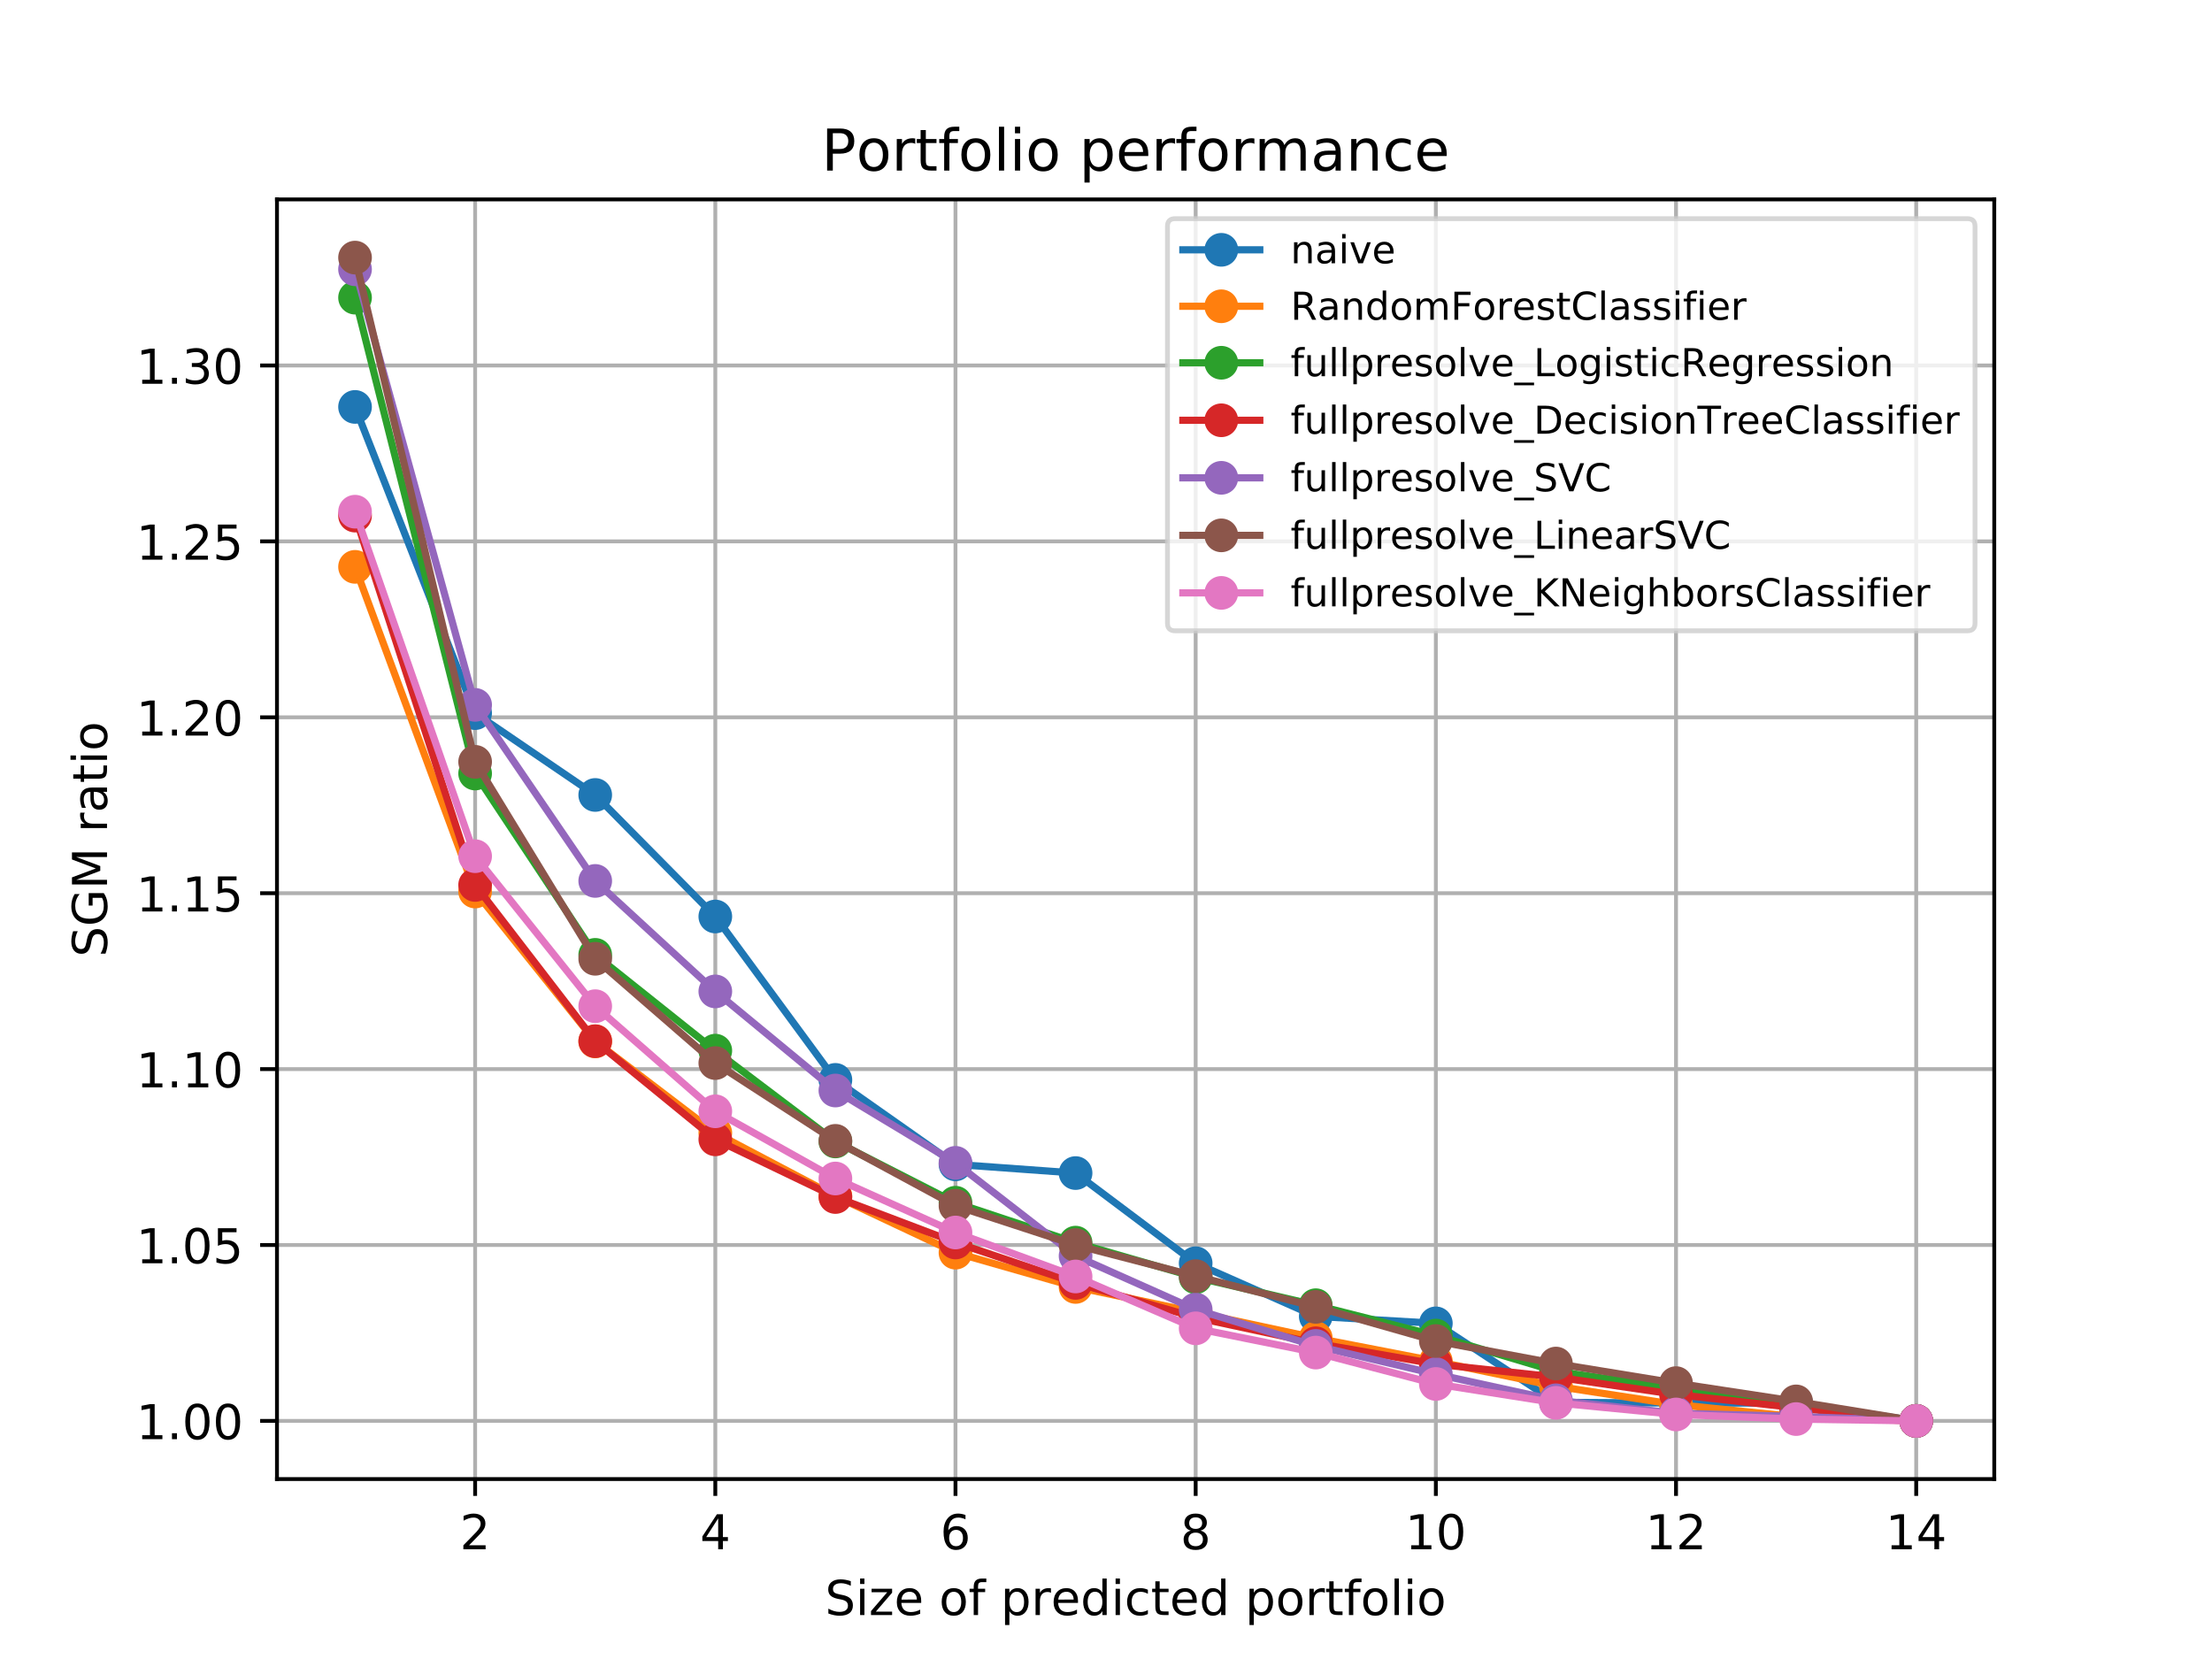 <?xml version="1.0" encoding="utf-8" standalone="no"?>
<!DOCTYPE svg PUBLIC "-//W3C//DTD SVG 1.1//EN"
  "http://www.w3.org/Graphics/SVG/1.1/DTD/svg11.dtd">
<!-- Created with matplotlib (http://matplotlib.org/) -->
<svg height="345pt" version="1.1" viewBox="0 0 460 345" width="460pt" xmlns="http://www.w3.org/2000/svg" xmlns:xlink="http://www.w3.org/1999/xlink">
 <defs>
  <style type="text/css">
*{stroke-linecap:butt;stroke-linejoin:round;}
  </style>
 </defs>
 <g id="figure_1">
  <g id="patch_1">
   <path d="M 0 345.6 
L 460.8 345.6 
L 460.8 0 
L 0 0 
z
" style="fill:#ffffff;"/>
  </g>
  <g id="axes_1">
   <g id="patch_2">
    <path d="M 57.6 307.584 
L 414.72 307.584 
L 414.72 41.472 
L 57.6 41.472 
z
" style="fill:#ffffff;"/>
   </g>
   <g id="matplotlib.axis_1">
    <g id="xtick_1">
     <g id="line2d_1">
      <path clip-path="url(#pd1b70c421c)" d="M 98.806 307.584 
L 98.806 41.472 
" style="fill:none;stroke:#b0b0b0;stroke-linecap:square;stroke-width:0.8;"/>
     </g>
     <g id="line2d_2">
      <defs>
       <path d="M 0 0 
L 0 3.5 
" id="m4e69c7fa11" style="stroke:#000000;stroke-width:0.8;"/>
      </defs>
      <g>
       <use style="stroke:#000000;stroke-width:0.8;" x="98.806" xlink:href="#m4e69c7fa11" y="307.584"/>
      </g>
     </g>
     <g id="text_1">
      <!-- 2 -->
      <defs>
       <path d="M 19.188 8.297 
L 53.609 8.297 
L 53.609 0 
L 7.328 0 
L 7.328 8.297 
Q 12.938 14.109 22.625 23.891 
Q 32.328 33.688 34.812 36.531 
Q 39.547 41.844 41.422 45.531 
Q 43.312 49.219 43.312 52.781 
Q 43.312 58.594 39.234 62.25 
Q 35.156 65.922 28.609 65.922 
Q 23.969 65.922 18.812 64.312 
Q 13.672 62.703 7.812 59.422 
L 7.812 69.391 
Q 13.766 71.781 18.938 73 
Q 24.125 74.219 28.422 74.219 
Q 39.75 74.219 46.484 68.547 
Q 53.219 62.891 53.219 53.422 
Q 53.219 48.922 51.531 44.891 
Q 49.859 40.875 45.406 35.406 
Q 44.188 33.984 37.641 27.219 
Q 31.109 20.453 19.188 8.297 
z
" id="DejaVuSans-32"/>
      </defs>
      <g transform="translate(95.625 322.182)scale(0.1 -0.1)">
       <use xlink:href="#DejaVuSans-32"/>
      </g>
     </g>
    </g>
    <g id="xtick_2">
     <g id="line2d_3">
      <path clip-path="url(#pd1b70c421c)" d="M 148.753 307.584 
L 148.753 41.472 
" style="fill:none;stroke:#b0b0b0;stroke-linecap:square;stroke-width:0.8;"/>
     </g>
     <g id="line2d_4">
      <g>
       <use style="stroke:#000000;stroke-width:0.8;" x="148.753" xlink:href="#m4e69c7fa11" y="307.584"/>
      </g>
     </g>
     <g id="text_2">
      <!-- 4 -->
      <defs>
       <path d="M 37.797 64.312 
L 12.891 25.391 
L 37.797 25.391 
z
M 35.203 72.906 
L 47.609 72.906 
L 47.609 25.391 
L 58.016 25.391 
L 58.016 17.188 
L 47.609 17.188 
L 47.609 0 
L 37.797 0 
L 37.797 17.188 
L 4.891 17.188 
L 4.891 26.703 
z
" id="DejaVuSans-34"/>
      </defs>
      <g transform="translate(145.572 322.182)scale(0.1 -0.1)">
       <use xlink:href="#DejaVuSans-34"/>
      </g>
     </g>
    </g>
    <g id="xtick_3">
     <g id="line2d_5">
      <path clip-path="url(#pd1b70c421c)" d="M 198.7 307.584 
L 198.7 41.472 
" style="fill:none;stroke:#b0b0b0;stroke-linecap:square;stroke-width:0.8;"/>
     </g>
     <g id="line2d_6">
      <g>
       <use style="stroke:#000000;stroke-width:0.8;" x="198.7" xlink:href="#m4e69c7fa11" y="307.584"/>
      </g>
     </g>
     <g id="text_3">
      <!-- 6 -->
      <defs>
       <path d="M 33.016 40.375 
Q 26.375 40.375 22.484 35.828 
Q 18.609 31.297 18.609 23.391 
Q 18.609 15.531 22.484 10.953 
Q 26.375 6.391 33.016 6.391 
Q 39.656 6.391 43.531 10.953 
Q 47.406 15.531 47.406 23.391 
Q 47.406 31.297 43.531 35.828 
Q 39.656 40.375 33.016 40.375 
z
M 52.594 71.297 
L 52.594 62.312 
Q 48.875 64.062 45.094 64.984 
Q 41.312 65.922 37.594 65.922 
Q 27.828 65.922 22.672 59.328 
Q 17.531 52.734 16.797 39.406 
Q 19.672 43.656 24.016 45.922 
Q 28.375 48.188 33.594 48.188 
Q 44.578 48.188 50.953 41.516 
Q 57.328 34.859 57.328 23.391 
Q 57.328 12.156 50.688 5.359 
Q 44.047 -1.422 33.016 -1.422 
Q 20.359 -1.422 13.672 8.266 
Q 6.984 17.969 6.984 36.375 
Q 6.984 53.656 15.188 63.938 
Q 23.391 74.219 37.203 74.219 
Q 40.922 74.219 44.703 73.484 
Q 48.484 72.75 52.594 71.297 
z
" id="DejaVuSans-36"/>
      </defs>
      <g transform="translate(195.519 322.182)scale(0.1 -0.1)">
       <use xlink:href="#DejaVuSans-36"/>
      </g>
     </g>
    </g>
    <g id="xtick_4">
     <g id="line2d_7">
      <path clip-path="url(#pd1b70c421c)" d="M 248.647 307.584 
L 248.647 41.472 
" style="fill:none;stroke:#b0b0b0;stroke-linecap:square;stroke-width:0.8;"/>
     </g>
     <g id="line2d_8">
      <g>
       <use style="stroke:#000000;stroke-width:0.8;" x="248.647" xlink:href="#m4e69c7fa11" y="307.584"/>
      </g>
     </g>
     <g id="text_4">
      <!-- 8 -->
      <defs>
       <path d="M 31.781 34.625 
Q 24.75 34.625 20.719 30.859 
Q 16.703 27.094 16.703 20.516 
Q 16.703 13.922 20.719 10.156 
Q 24.75 6.391 31.781 6.391 
Q 38.812 6.391 42.859 10.172 
Q 46.922 13.969 46.922 20.516 
Q 46.922 27.094 42.891 30.859 
Q 38.875 34.625 31.781 34.625 
z
M 21.922 38.812 
Q 15.578 40.375 12.031 44.719 
Q 8.5 49.078 8.5 55.328 
Q 8.5 64.062 14.719 69.141 
Q 20.953 74.219 31.781 74.219 
Q 42.672 74.219 48.875 69.141 
Q 55.078 64.062 55.078 55.328 
Q 55.078 49.078 51.531 44.719 
Q 48 40.375 41.703 38.812 
Q 48.828 37.156 52.797 32.312 
Q 56.781 27.484 56.781 20.516 
Q 56.781 9.906 50.312 4.234 
Q 43.844 -1.422 31.781 -1.422 
Q 19.734 -1.422 13.25 4.234 
Q 6.781 9.906 6.781 20.516 
Q 6.781 27.484 10.781 32.312 
Q 14.797 37.156 21.922 38.812 
z
M 18.312 54.391 
Q 18.312 48.734 21.844 45.562 
Q 25.391 42.391 31.781 42.391 
Q 38.141 42.391 41.719 45.562 
Q 45.312 48.734 45.312 54.391 
Q 45.312 60.062 41.719 63.234 
Q 38.141 66.406 31.781 66.406 
Q 25.391 66.406 21.844 63.234 
Q 18.312 60.062 18.312 54.391 
z
" id="DejaVuSans-38"/>
      </defs>
      <g transform="translate(245.465 322.182)scale(0.1 -0.1)">
       <use xlink:href="#DejaVuSans-38"/>
      </g>
     </g>
    </g>
    <g id="xtick_5">
     <g id="line2d_9">
      <path clip-path="url(#pd1b70c421c)" d="M 298.594 307.584 
L 298.594 41.472 
" style="fill:none;stroke:#b0b0b0;stroke-linecap:square;stroke-width:0.8;"/>
     </g>
     <g id="line2d_10">
      <g>
       <use style="stroke:#000000;stroke-width:0.8;" x="298.594" xlink:href="#m4e69c7fa11" y="307.584"/>
      </g>
     </g>
     <g id="text_5">
      <!-- 10 -->
      <defs>
       <path d="M 12.406 8.297 
L 28.516 8.297 
L 28.516 63.922 
L 10.984 60.406 
L 10.984 69.391 
L 28.422 72.906 
L 38.281 72.906 
L 38.281 8.297 
L 54.391 8.297 
L 54.391 0 
L 12.406 0 
z
" id="DejaVuSans-31"/>
       <path d="M 31.781 66.406 
Q 24.172 66.406 20.328 58.906 
Q 16.5 51.422 16.5 36.375 
Q 16.5 21.391 20.328 13.891 
Q 24.172 6.391 31.781 6.391 
Q 39.453 6.391 43.281 13.891 
Q 47.125 21.391 47.125 36.375 
Q 47.125 51.422 43.281 58.906 
Q 39.453 66.406 31.781 66.406 
z
M 31.781 74.219 
Q 44.047 74.219 50.516 64.516 
Q 56.984 54.828 56.984 36.375 
Q 56.984 17.969 50.516 8.266 
Q 44.047 -1.422 31.781 -1.422 
Q 19.531 -1.422 13.062 8.266 
Q 6.594 17.969 6.594 36.375 
Q 6.594 54.828 13.062 64.516 
Q 19.531 74.219 31.781 74.219 
z
" id="DejaVuSans-30"/>
      </defs>
      <g transform="translate(292.231 322.182)scale(0.1 -0.1)">
       <use xlink:href="#DejaVuSans-31"/>
       <use x="63.623" xlink:href="#DejaVuSans-30"/>
      </g>
     </g>
    </g>
    <g id="xtick_6">
     <g id="line2d_11">
      <path clip-path="url(#pd1b70c421c)" d="M 348.54 307.584 
L 348.54 41.472 
" style="fill:none;stroke:#b0b0b0;stroke-linecap:square;stroke-width:0.8;"/>
     </g>
     <g id="line2d_12">
      <g>
       <use style="stroke:#000000;stroke-width:0.8;" x="348.54" xlink:href="#m4e69c7fa11" y="307.584"/>
      </g>
     </g>
     <g id="text_6">
      <!-- 12 -->
      <g transform="translate(342.178 322.182)scale(0.1 -0.1)">
       <use xlink:href="#DejaVuSans-31"/>
       <use x="63.623" xlink:href="#DejaVuSans-32"/>
      </g>
     </g>
    </g>
    <g id="xtick_7">
     <g id="line2d_13">
      <path clip-path="url(#pd1b70c421c)" d="M 398.487 307.584 
L 398.487 41.472 
" style="fill:none;stroke:#b0b0b0;stroke-linecap:square;stroke-width:0.8;"/>
     </g>
     <g id="line2d_14">
      <g>
       <use style="stroke:#000000;stroke-width:0.8;" x="398.487" xlink:href="#m4e69c7fa11" y="307.584"/>
      </g>
     </g>
     <g id="text_7">
      <!-- 14 -->
      <g transform="translate(392.125 322.182)scale(0.1 -0.1)">
       <use xlink:href="#DejaVuSans-31"/>
       <use x="63.623" xlink:href="#DejaVuSans-34"/>
      </g>
     </g>
    </g>
    <g id="text_8">
     <!-- Size of predicted portfolio -->
     <defs>
      <path d="M 53.516 70.516 
L 53.516 60.891 
Q 47.906 63.578 42.922 64.891 
Q 37.938 66.219 33.297 66.219 
Q 25.25 66.219 20.875 63.094 
Q 16.5 59.969 16.5 54.203 
Q 16.5 49.359 19.406 46.891 
Q 22.312 44.438 30.422 42.922 
L 36.375 41.703 
Q 47.406 39.594 52.656 34.297 
Q 57.906 29 57.906 20.125 
Q 57.906 9.516 50.797 4.047 
Q 43.703 -1.422 29.984 -1.422 
Q 24.812 -1.422 18.969 -0.25 
Q 13.141 0.922 6.891 3.219 
L 6.891 13.375 
Q 12.891 10.016 18.656 8.297 
Q 24.422 6.594 29.984 6.594 
Q 38.422 6.594 43.016 9.906 
Q 47.609 13.234 47.609 19.391 
Q 47.609 24.75 44.312 27.781 
Q 41.016 30.812 33.5 32.328 
L 27.484 33.5 
Q 16.453 35.688 11.516 40.375 
Q 6.594 45.062 6.594 53.422 
Q 6.594 63.094 13.406 68.656 
Q 20.219 74.219 32.172 74.219 
Q 37.312 74.219 42.625 73.281 
Q 47.953 72.359 53.516 70.516 
z
" id="DejaVuSans-53"/>
      <path d="M 9.422 54.688 
L 18.406 54.688 
L 18.406 0 
L 9.422 0 
z
M 9.422 75.984 
L 18.406 75.984 
L 18.406 64.594 
L 9.422 64.594 
z
" id="DejaVuSans-69"/>
      <path d="M 5.516 54.688 
L 48.188 54.688 
L 48.188 46.484 
L 14.406 7.172 
L 48.188 7.172 
L 48.188 0 
L 4.297 0 
L 4.297 8.203 
L 38.094 47.516 
L 5.516 47.516 
z
" id="DejaVuSans-7a"/>
      <path d="M 56.203 29.594 
L 56.203 25.203 
L 14.891 25.203 
Q 15.484 15.922 20.484 11.062 
Q 25.484 6.203 34.422 6.203 
Q 39.594 6.203 44.453 7.469 
Q 49.312 8.734 54.109 11.281 
L 54.109 2.781 
Q 49.266 0.734 44.188 -0.344 
Q 39.109 -1.422 33.891 -1.422 
Q 20.797 -1.422 13.156 6.188 
Q 5.516 13.812 5.516 26.812 
Q 5.516 40.234 12.766 48.109 
Q 20.016 56 32.328 56 
Q 43.359 56 49.781 48.891 
Q 56.203 41.797 56.203 29.594 
z
M 47.219 32.234 
Q 47.125 39.594 43.094 43.984 
Q 39.062 48.391 32.422 48.391 
Q 24.906 48.391 20.391 44.141 
Q 15.875 39.891 15.188 32.172 
z
" id="DejaVuSans-65"/>
      <path id="DejaVuSans-20"/>
      <path d="M 30.609 48.391 
Q 23.391 48.391 19.188 42.75 
Q 14.984 37.109 14.984 27.297 
Q 14.984 17.484 19.156 11.844 
Q 23.344 6.203 30.609 6.203 
Q 37.797 6.203 41.984 11.859 
Q 46.188 17.531 46.188 27.297 
Q 46.188 37.016 41.984 42.703 
Q 37.797 48.391 30.609 48.391 
z
M 30.609 56 
Q 42.328 56 49.016 48.375 
Q 55.719 40.766 55.719 27.297 
Q 55.719 13.875 49.016 6.219 
Q 42.328 -1.422 30.609 -1.422 
Q 18.844 -1.422 12.172 6.219 
Q 5.516 13.875 5.516 27.297 
Q 5.516 40.766 12.172 48.375 
Q 18.844 56 30.609 56 
z
" id="DejaVuSans-6f"/>
      <path d="M 37.109 75.984 
L 37.109 68.5 
L 28.516 68.5 
Q 23.688 68.5 21.797 66.547 
Q 19.922 64.594 19.922 59.516 
L 19.922 54.688 
L 34.719 54.688 
L 34.719 47.703 
L 19.922 47.703 
L 19.922 0 
L 10.891 0 
L 10.891 47.703 
L 2.297 47.703 
L 2.297 54.688 
L 10.891 54.688 
L 10.891 58.5 
Q 10.891 67.625 15.141 71.797 
Q 19.391 75.984 28.609 75.984 
z
" id="DejaVuSans-66"/>
      <path d="M 18.109 8.203 
L 18.109 -20.797 
L 9.078 -20.797 
L 9.078 54.688 
L 18.109 54.688 
L 18.109 46.391 
Q 20.953 51.266 25.266 53.625 
Q 29.594 56 35.594 56 
Q 45.562 56 51.781 48.094 
Q 58.016 40.188 58.016 27.297 
Q 58.016 14.406 51.781 6.484 
Q 45.562 -1.422 35.594 -1.422 
Q 29.594 -1.422 25.266 0.953 
Q 20.953 3.328 18.109 8.203 
z
M 48.688 27.297 
Q 48.688 37.203 44.609 42.844 
Q 40.531 48.484 33.406 48.484 
Q 26.266 48.484 22.188 42.844 
Q 18.109 37.203 18.109 27.297 
Q 18.109 17.391 22.188 11.75 
Q 26.266 6.109 33.406 6.109 
Q 40.531 6.109 44.609 11.75 
Q 48.688 17.391 48.688 27.297 
z
" id="DejaVuSans-70"/>
      <path d="M 41.109 46.297 
Q 39.594 47.172 37.812 47.578 
Q 36.031 48 33.891 48 
Q 26.266 48 22.188 43.047 
Q 18.109 38.094 18.109 28.812 
L 18.109 0 
L 9.078 0 
L 9.078 54.688 
L 18.109 54.688 
L 18.109 46.188 
Q 20.953 51.172 25.484 53.578 
Q 30.031 56 36.531 56 
Q 37.453 56 38.578 55.875 
Q 39.703 55.766 41.062 55.516 
z
" id="DejaVuSans-72"/>
      <path d="M 45.406 46.391 
L 45.406 75.984 
L 54.391 75.984 
L 54.391 0 
L 45.406 0 
L 45.406 8.203 
Q 42.578 3.328 38.25 0.953 
Q 33.938 -1.422 27.875 -1.422 
Q 17.969 -1.422 11.734 6.484 
Q 5.516 14.406 5.516 27.297 
Q 5.516 40.188 11.734 48.094 
Q 17.969 56 27.875 56 
Q 33.938 56 38.25 53.625 
Q 42.578 51.266 45.406 46.391 
z
M 14.797 27.297 
Q 14.797 17.391 18.875 11.75 
Q 22.953 6.109 30.078 6.109 
Q 37.203 6.109 41.297 11.75 
Q 45.406 17.391 45.406 27.297 
Q 45.406 37.203 41.297 42.844 
Q 37.203 48.484 30.078 48.484 
Q 22.953 48.484 18.875 42.844 
Q 14.797 37.203 14.797 27.297 
z
" id="DejaVuSans-64"/>
      <path d="M 48.781 52.594 
L 48.781 44.188 
Q 44.969 46.297 41.141 47.344 
Q 37.312 48.391 33.406 48.391 
Q 24.656 48.391 19.812 42.844 
Q 14.984 37.312 14.984 27.297 
Q 14.984 17.281 19.812 11.734 
Q 24.656 6.203 33.406 6.203 
Q 37.312 6.203 41.141 7.25 
Q 44.969 8.297 48.781 10.406 
L 48.781 2.094 
Q 45.016 0.344 40.984 -0.531 
Q 36.969 -1.422 32.422 -1.422 
Q 20.062 -1.422 12.781 6.344 
Q 5.516 14.109 5.516 27.297 
Q 5.516 40.672 12.859 48.328 
Q 20.219 56 33.016 56 
Q 37.156 56 41.109 55.141 
Q 45.062 54.297 48.781 52.594 
z
" id="DejaVuSans-63"/>
      <path d="M 18.312 70.219 
L 18.312 54.688 
L 36.812 54.688 
L 36.812 47.703 
L 18.312 47.703 
L 18.312 18.016 
Q 18.312 11.328 20.141 9.422 
Q 21.969 7.516 27.594 7.516 
L 36.812 7.516 
L 36.812 0 
L 27.594 0 
Q 17.188 0 13.234 3.875 
Q 9.281 7.766 9.281 18.016 
L 9.281 47.703 
L 2.688 47.703 
L 2.688 54.688 
L 9.281 54.688 
L 9.281 70.219 
z
" id="DejaVuSans-74"/>
      <path d="M 9.422 75.984 
L 18.406 75.984 
L 18.406 0 
L 9.422 0 
z
" id="DejaVuSans-6c"/>
     </defs>
     <g transform="translate(171.575 335.861)scale(0.1 -0.1)">
      <use xlink:href="#DejaVuSans-53"/>
      <use x="63.477" xlink:href="#DejaVuSans-69"/>
      <use x="91.26" xlink:href="#DejaVuSans-7a"/>
      <use x="143.75" xlink:href="#DejaVuSans-65"/>
      <use x="205.273" xlink:href="#DejaVuSans-20"/>
      <use x="237.061" xlink:href="#DejaVuSans-6f"/>
      <use x="298.242" xlink:href="#DejaVuSans-66"/>
      <use x="333.447" xlink:href="#DejaVuSans-20"/>
      <use x="365.234" xlink:href="#DejaVuSans-70"/>
      <use x="428.711" xlink:href="#DejaVuSans-72"/>
      <use x="469.793" xlink:href="#DejaVuSans-65"/>
      <use x="531.316" xlink:href="#DejaVuSans-64"/>
      <use x="594.793" xlink:href="#DejaVuSans-69"/>
      <use x="622.576" xlink:href="#DejaVuSans-63"/>
      <use x="677.557" xlink:href="#DejaVuSans-74"/>
      <use x="716.766" xlink:href="#DejaVuSans-65"/>
      <use x="778.289" xlink:href="#DejaVuSans-64"/>
      <use x="841.766" xlink:href="#DejaVuSans-20"/>
      <use x="873.553" xlink:href="#DejaVuSans-70"/>
      <use x="937.029" xlink:href="#DejaVuSans-6f"/>
      <use x="998.211" xlink:href="#DejaVuSans-72"/>
      <use x="1039.324" xlink:href="#DejaVuSans-74"/>
      <use x="1078.533" xlink:href="#DejaVuSans-66"/>
      <use x="1113.738" xlink:href="#DejaVuSans-6f"/>
      <use x="1174.92" xlink:href="#DejaVuSans-6c"/>
      <use x="1202.703" xlink:href="#DejaVuSans-69"/>
      <use x="1230.486" xlink:href="#DejaVuSans-6f"/>
     </g>
    </g>
   </g>
   <g id="matplotlib.axis_2">
    <g id="ytick_1">
     <g id="line2d_15">
      <path clip-path="url(#pd1b70c421c)" d="M 57.6 295.488 
L 414.72 295.488 
" style="fill:none;stroke:#b0b0b0;stroke-linecap:square;stroke-width:0.8;"/>
     </g>
     <g id="line2d_16">
      <defs>
       <path d="M 0 0 
L -3.5 0 
" id="m06b431459d" style="stroke:#000000;stroke-width:0.8;"/>
      </defs>
      <g>
       <use style="stroke:#000000;stroke-width:0.8;" x="57.6" xlink:href="#m06b431459d" y="295.488"/>
      </g>
     </g>
     <g id="text_9">
      <!-- 1.00 -->
      <defs>
       <path d="M 10.688 12.406 
L 21 12.406 
L 21 0 
L 10.688 0 
z
" id="DejaVuSans-2e"/>
      </defs>
      <g transform="translate(28.334 299.287)scale(0.1 -0.1)">
       <use xlink:href="#DejaVuSans-31"/>
       <use x="63.623" xlink:href="#DejaVuSans-2e"/>
       <use x="95.41" xlink:href="#DejaVuSans-30"/>
       <use x="159.033" xlink:href="#DejaVuSans-30"/>
      </g>
     </g>
    </g>
    <g id="ytick_2">
     <g id="line2d_17">
      <path clip-path="url(#pd1b70c421c)" d="M 57.6 258.907 
L 414.72 258.907 
" style="fill:none;stroke:#b0b0b0;stroke-linecap:square;stroke-width:0.8;"/>
     </g>
     <g id="line2d_18">
      <g>
       <use style="stroke:#000000;stroke-width:0.8;" x="57.6" xlink:href="#m06b431459d" y="258.907"/>
      </g>
     </g>
     <g id="text_10">
      <!-- 1.05 -->
      <defs>
       <path d="M 10.797 72.906 
L 49.516 72.906 
L 49.516 64.594 
L 19.828 64.594 
L 19.828 46.734 
Q 21.969 47.469 24.109 47.828 
Q 26.266 48.188 28.422 48.188 
Q 40.625 48.188 47.75 41.5 
Q 54.891 34.812 54.891 23.391 
Q 54.891 11.625 47.562 5.094 
Q 40.234 -1.422 26.906 -1.422 
Q 22.312 -1.422 17.547 -0.641 
Q 12.797 0.141 7.719 1.703 
L 7.719 11.625 
Q 12.109 9.234 16.797 8.062 
Q 21.484 6.891 26.703 6.891 
Q 35.156 6.891 40.078 11.328 
Q 45.016 15.766 45.016 23.391 
Q 45.016 31 40.078 35.438 
Q 35.156 39.891 26.703 39.891 
Q 22.75 39.891 18.812 39.016 
Q 14.891 38.141 10.797 36.281 
z
" id="DejaVuSans-35"/>
      </defs>
      <g transform="translate(28.334 262.706)scale(0.1 -0.1)">
       <use xlink:href="#DejaVuSans-31"/>
       <use x="63.623" xlink:href="#DejaVuSans-2e"/>
       <use x="95.41" xlink:href="#DejaVuSans-30"/>
       <use x="159.033" xlink:href="#DejaVuSans-35"/>
      </g>
     </g>
    </g>
    <g id="ytick_3">
     <g id="line2d_19">
      <path clip-path="url(#pd1b70c421c)" d="M 57.6 222.326 
L 414.72 222.326 
" style="fill:none;stroke:#b0b0b0;stroke-linecap:square;stroke-width:0.8;"/>
     </g>
     <g id="line2d_20">
      <g>
       <use style="stroke:#000000;stroke-width:0.8;" x="57.6" xlink:href="#m06b431459d" y="222.326"/>
      </g>
     </g>
     <g id="text_11">
      <!-- 1.10 -->
      <g transform="translate(28.334 226.126)scale(0.1 -0.1)">
       <use xlink:href="#DejaVuSans-31"/>
       <use x="63.623" xlink:href="#DejaVuSans-2e"/>
       <use x="95.41" xlink:href="#DejaVuSans-31"/>
       <use x="159.033" xlink:href="#DejaVuSans-30"/>
      </g>
     </g>
    </g>
    <g id="ytick_4">
     <g id="line2d_21">
      <path clip-path="url(#pd1b70c421c)" d="M 57.6 185.745 
L 414.72 185.745 
" style="fill:none;stroke:#b0b0b0;stroke-linecap:square;stroke-width:0.8;"/>
     </g>
     <g id="line2d_22">
      <g>
       <use style="stroke:#000000;stroke-width:0.8;" x="57.6" xlink:href="#m06b431459d" y="185.745"/>
      </g>
     </g>
     <g id="text_12">
      <!-- 1.15 -->
      <g transform="translate(28.334 189.545)scale(0.1 -0.1)">
       <use xlink:href="#DejaVuSans-31"/>
       <use x="63.623" xlink:href="#DejaVuSans-2e"/>
       <use x="95.41" xlink:href="#DejaVuSans-31"/>
       <use x="159.033" xlink:href="#DejaVuSans-35"/>
      </g>
     </g>
    </g>
    <g id="ytick_5">
     <g id="line2d_23">
      <path clip-path="url(#pd1b70c421c)" d="M 57.6 149.165 
L 414.72 149.165 
" style="fill:none;stroke:#b0b0b0;stroke-linecap:square;stroke-width:0.8;"/>
     </g>
     <g id="line2d_24">
      <g>
       <use style="stroke:#000000;stroke-width:0.8;" x="57.6" xlink:href="#m06b431459d" y="149.165"/>
      </g>
     </g>
     <g id="text_13">
      <!-- 1.20 -->
      <g transform="translate(28.334 152.964)scale(0.1 -0.1)">
       <use xlink:href="#DejaVuSans-31"/>
       <use x="63.623" xlink:href="#DejaVuSans-2e"/>
       <use x="95.41" xlink:href="#DejaVuSans-32"/>
       <use x="159.033" xlink:href="#DejaVuSans-30"/>
      </g>
     </g>
    </g>
    <g id="ytick_6">
     <g id="line2d_25">
      <path clip-path="url(#pd1b70c421c)" d="M 57.6 112.584 
L 414.72 112.584 
" style="fill:none;stroke:#b0b0b0;stroke-linecap:square;stroke-width:0.8;"/>
     </g>
     <g id="line2d_26">
      <g>
       <use style="stroke:#000000;stroke-width:0.8;" x="57.6" xlink:href="#m06b431459d" y="112.584"/>
      </g>
     </g>
     <g id="text_14">
      <!-- 1.25 -->
      <g transform="translate(28.334 116.383)scale(0.1 -0.1)">
       <use xlink:href="#DejaVuSans-31"/>
       <use x="63.623" xlink:href="#DejaVuSans-2e"/>
       <use x="95.41" xlink:href="#DejaVuSans-32"/>
       <use x="159.033" xlink:href="#DejaVuSans-35"/>
      </g>
     </g>
    </g>
    <g id="ytick_7">
     <g id="line2d_27">
      <path clip-path="url(#pd1b70c421c)" d="M 57.6 76.003 
L 414.72 76.003 
" style="fill:none;stroke:#b0b0b0;stroke-linecap:square;stroke-width:0.8;"/>
     </g>
     <g id="line2d_28">
      <g>
       <use style="stroke:#000000;stroke-width:0.8;" x="57.6" xlink:href="#m06b431459d" y="76.003"/>
      </g>
     </g>
     <g id="text_15">
      <!-- 1.30 -->
      <defs>
       <path d="M 40.578 39.312 
Q 47.656 37.797 51.625 33 
Q 55.609 28.219 55.609 21.188 
Q 55.609 10.406 48.188 4.484 
Q 40.766 -1.422 27.094 -1.422 
Q 22.516 -1.422 17.656 -0.516 
Q 12.797 0.391 7.625 2.203 
L 7.625 11.719 
Q 11.719 9.328 16.594 8.109 
Q 21.484 6.891 26.812 6.891 
Q 36.078 6.891 40.938 10.547 
Q 45.797 14.203 45.797 21.188 
Q 45.797 27.641 41.281 31.266 
Q 36.766 34.906 28.719 34.906 
L 20.219 34.906 
L 20.219 43.016 
L 29.109 43.016 
Q 36.375 43.016 40.234 45.922 
Q 44.094 48.828 44.094 54.297 
Q 44.094 59.906 40.109 62.906 
Q 36.141 65.922 28.719 65.922 
Q 24.656 65.922 20.016 65.031 
Q 15.375 64.156 9.812 62.312 
L 9.812 71.094 
Q 15.438 72.656 20.344 73.438 
Q 25.25 74.219 29.594 74.219 
Q 40.828 74.219 47.359 69.109 
Q 53.906 64.016 53.906 55.328 
Q 53.906 49.266 50.438 45.094 
Q 46.969 40.922 40.578 39.312 
z
" id="DejaVuSans-33"/>
      </defs>
      <g transform="translate(28.334 79.802)scale(0.1 -0.1)">
       <use xlink:href="#DejaVuSans-31"/>
       <use x="63.623" xlink:href="#DejaVuSans-2e"/>
       <use x="95.41" xlink:href="#DejaVuSans-33"/>
       <use x="159.033" xlink:href="#DejaVuSans-30"/>
      </g>
     </g>
    </g>
    <g id="text_16">
     <!-- SGM ratio -->
     <defs>
      <path d="M 59.516 10.406 
L 59.516 29.984 
L 43.406 29.984 
L 43.406 38.094 
L 69.281 38.094 
L 69.281 6.781 
Q 63.578 2.734 56.688 0.656 
Q 49.812 -1.422 42 -1.422 
Q 24.906 -1.422 15.25 8.562 
Q 5.609 18.562 5.609 36.375 
Q 5.609 54.25 15.25 64.234 
Q 24.906 74.219 42 74.219 
Q 49.125 74.219 55.547 72.453 
Q 61.969 70.703 67.391 67.281 
L 67.391 56.781 
Q 61.922 61.422 55.766 63.766 
Q 49.609 66.109 42.828 66.109 
Q 29.438 66.109 22.719 58.641 
Q 16.016 51.172 16.016 36.375 
Q 16.016 21.625 22.719 14.156 
Q 29.438 6.688 42.828 6.688 
Q 48.047 6.688 52.141 7.594 
Q 56.25 8.5 59.516 10.406 
z
" id="DejaVuSans-47"/>
      <path d="M 9.812 72.906 
L 24.516 72.906 
L 43.109 23.297 
L 61.812 72.906 
L 76.516 72.906 
L 76.516 0 
L 66.891 0 
L 66.891 64.016 
L 48.094 14.016 
L 38.188 14.016 
L 19.391 64.016 
L 19.391 0 
L 9.812 0 
z
" id="DejaVuSans-4d"/>
      <path d="M 34.281 27.484 
Q 23.391 27.484 19.188 25 
Q 14.984 22.516 14.984 16.5 
Q 14.984 11.719 18.141 8.906 
Q 21.297 6.109 26.703 6.109 
Q 34.188 6.109 38.703 11.406 
Q 43.219 16.703 43.219 25.484 
L 43.219 27.484 
z
M 52.203 31.203 
L 52.203 0 
L 43.219 0 
L 43.219 8.297 
Q 40.141 3.328 35.547 0.953 
Q 30.953 -1.422 24.312 -1.422 
Q 15.922 -1.422 10.953 3.297 
Q 6 8.016 6 15.922 
Q 6 25.141 12.172 29.828 
Q 18.359 34.516 30.609 34.516 
L 43.219 34.516 
L 43.219 35.406 
Q 43.219 41.609 39.141 45 
Q 35.062 48.391 27.688 48.391 
Q 23 48.391 18.547 47.266 
Q 14.109 46.141 10.016 43.891 
L 10.016 52.203 
Q 14.938 54.109 19.578 55.047 
Q 24.219 56 28.609 56 
Q 40.484 56 46.344 49.844 
Q 52.203 43.703 52.203 31.203 
z
" id="DejaVuSans-61"/>
     </defs>
     <g transform="translate(22.255 199.008)rotate(-90)scale(0.1 -0.1)">
      <use xlink:href="#DejaVuSans-53"/>
      <use x="63.477" xlink:href="#DejaVuSans-47"/>
      <use x="140.967" xlink:href="#DejaVuSans-4d"/>
      <use x="227.246" xlink:href="#DejaVuSans-20"/>
      <use x="259.033" xlink:href="#DejaVuSans-72"/>
      <use x="300.146" xlink:href="#DejaVuSans-61"/>
      <use x="361.426" xlink:href="#DejaVuSans-74"/>
      <use x="400.635" xlink:href="#DejaVuSans-69"/>
      <use x="428.418" xlink:href="#DejaVuSans-6f"/>
     </g>
    </g>
   </g>
   <g id="line2d_29">
    <path clip-path="url(#pd1b70c421c)" d="M 73.833 84.622 
L 98.806 148.302 
L 123.78 165.316 
L 148.753 190.592 
L 173.726 224.57 
L 198.7 242.139 
L 223.673 243.946 
L 248.647 262.697 
L 273.62 273.744 
L 298.594 275.201 
L 323.567 291.616 
L 348.54 291.776 
L 373.514 291.777 
L 398.487 295.488 
" style="fill:none;stroke:#1f77b4;stroke-linecap:square;stroke-width:1.5;"/>
    <defs>
     <path d="M 0 3 
C 0.796 3 1.559 2.684 2.121 2.121 
C 2.684 1.559 3 0.796 3 0 
C 3 -0.796 2.684 -1.559 2.121 -2.121 
C 1.559 -2.684 0.796 -3 0 -3 
C -0.796 -3 -1.559 -2.684 -2.121 -2.121 
C -2.684 -1.559 -3 -0.796 -3 0 
C -3 0.796 -2.684 1.559 -2.121 2.121 
C -1.559 2.684 -0.796 3 0 3 
z
" id="m7bb5921a24" style="stroke:#1f77b4;"/>
    </defs>
    <g clip-path="url(#pd1b70c421c)">
     <use style="fill:#1f77b4;stroke:#1f77b4;" x="73.833" xlink:href="#m7bb5921a24" y="84.622"/>
     <use style="fill:#1f77b4;stroke:#1f77b4;" x="98.806" xlink:href="#m7bb5921a24" y="148.302"/>
     <use style="fill:#1f77b4;stroke:#1f77b4;" x="123.78" xlink:href="#m7bb5921a24" y="165.316"/>
     <use style="fill:#1f77b4;stroke:#1f77b4;" x="148.753" xlink:href="#m7bb5921a24" y="190.592"/>
     <use style="fill:#1f77b4;stroke:#1f77b4;" x="173.726" xlink:href="#m7bb5921a24" y="224.57"/>
     <use style="fill:#1f77b4;stroke:#1f77b4;" x="198.7" xlink:href="#m7bb5921a24" y="242.139"/>
     <use style="fill:#1f77b4;stroke:#1f77b4;" x="223.673" xlink:href="#m7bb5921a24" y="243.946"/>
     <use style="fill:#1f77b4;stroke:#1f77b4;" x="248.647" xlink:href="#m7bb5921a24" y="262.697"/>
     <use style="fill:#1f77b4;stroke:#1f77b4;" x="273.62" xlink:href="#m7bb5921a24" y="273.744"/>
     <use style="fill:#1f77b4;stroke:#1f77b4;" x="298.594" xlink:href="#m7bb5921a24" y="275.201"/>
     <use style="fill:#1f77b4;stroke:#1f77b4;" x="323.567" xlink:href="#m7bb5921a24" y="291.616"/>
     <use style="fill:#1f77b4;stroke:#1f77b4;" x="348.54" xlink:href="#m7bb5921a24" y="291.776"/>
     <use style="fill:#1f77b4;stroke:#1f77b4;" x="373.514" xlink:href="#m7bb5921a24" y="291.777"/>
     <use style="fill:#1f77b4;stroke:#1f77b4;" x="398.487" xlink:href="#m7bb5921a24" y="295.488"/>
    </g>
   </g>
   <g id="line2d_30">
    <path clip-path="url(#pd1b70c421c)" d="M 73.833 117.88 
L 98.806 185.395 
L 123.78 216.561 
L 148.753 235.59 
L 173.726 248.738 
L 198.7 260.497 
L 223.673 267.628 
L 248.647 272.902 
L 273.62 278.247 
L 298.594 283.087 
L 323.567 288.27 
L 348.54 292.097 
L 373.514 294.624 
L 398.487 295.488 
" style="fill:none;stroke:#ff7f0e;stroke-linecap:square;stroke-width:1.5;"/>
    <defs>
     <path d="M 0 3 
C 0.796 3 1.559 2.684 2.121 2.121 
C 2.684 1.559 3 0.796 3 0 
C 3 -0.796 2.684 -1.559 2.121 -2.121 
C 1.559 -2.684 0.796 -3 0 -3 
C -0.796 -3 -1.559 -2.684 -2.121 -2.121 
C -2.684 -1.559 -3 -0.796 -3 0 
C -3 0.796 -2.684 1.559 -2.121 2.121 
C -1.559 2.684 -0.796 3 0 3 
z
" id="mcd0eeb5f31" style="stroke:#ff7f0e;"/>
    </defs>
    <g clip-path="url(#pd1b70c421c)">
     <use style="fill:#ff7f0e;stroke:#ff7f0e;" x="73.833" xlink:href="#mcd0eeb5f31" y="117.88"/>
     <use style="fill:#ff7f0e;stroke:#ff7f0e;" x="98.806" xlink:href="#mcd0eeb5f31" y="185.395"/>
     <use style="fill:#ff7f0e;stroke:#ff7f0e;" x="123.78" xlink:href="#mcd0eeb5f31" y="216.561"/>
     <use style="fill:#ff7f0e;stroke:#ff7f0e;" x="148.753" xlink:href="#mcd0eeb5f31" y="235.59"/>
     <use style="fill:#ff7f0e;stroke:#ff7f0e;" x="173.726" xlink:href="#mcd0eeb5f31" y="248.738"/>
     <use style="fill:#ff7f0e;stroke:#ff7f0e;" x="198.7" xlink:href="#mcd0eeb5f31" y="260.497"/>
     <use style="fill:#ff7f0e;stroke:#ff7f0e;" x="223.673" xlink:href="#mcd0eeb5f31" y="267.628"/>
     <use style="fill:#ff7f0e;stroke:#ff7f0e;" x="248.647" xlink:href="#mcd0eeb5f31" y="272.902"/>
     <use style="fill:#ff7f0e;stroke:#ff7f0e;" x="273.62" xlink:href="#mcd0eeb5f31" y="278.247"/>
     <use style="fill:#ff7f0e;stroke:#ff7f0e;" x="298.594" xlink:href="#mcd0eeb5f31" y="283.087"/>
     <use style="fill:#ff7f0e;stroke:#ff7f0e;" x="323.567" xlink:href="#mcd0eeb5f31" y="288.27"/>
     <use style="fill:#ff7f0e;stroke:#ff7f0e;" x="348.54" xlink:href="#mcd0eeb5f31" y="292.097"/>
     <use style="fill:#ff7f0e;stroke:#ff7f0e;" x="373.514" xlink:href="#mcd0eeb5f31" y="294.624"/>
     <use style="fill:#ff7f0e;stroke:#ff7f0e;" x="398.487" xlink:href="#mcd0eeb5f31" y="295.488"/>
    </g>
   </g>
   <g id="line2d_31">
    <path clip-path="url(#pd1b70c421c)" d="M 73.833 61.899 
L 98.806 160.86 
L 123.78 198.568 
L 148.753 218.49 
L 173.726 237.373 
L 198.7 250.114 
L 223.673 258.416 
L 248.647 265.619 
L 273.62 271.427 
L 298.594 277.745 
L 323.567 285.18 
L 348.54 288.751 
L 373.514 292.602 
L 398.487 295.488 
" style="fill:none;stroke:#2ca02c;stroke-linecap:square;stroke-width:1.5;"/>
    <defs>
     <path d="M 0 3 
C 0.796 3 1.559 2.684 2.121 2.121 
C 2.684 1.559 3 0.796 3 0 
C 3 -0.796 2.684 -1.559 2.121 -2.121 
C 1.559 -2.684 0.796 -3 0 -3 
C -0.796 -3 -1.559 -2.684 -2.121 -2.121 
C -2.684 -1.559 -3 -0.796 -3 0 
C -3 0.796 -2.684 1.559 -2.121 2.121 
C -1.559 2.684 -0.796 3 0 3 
z
" id="m79d131557b" style="stroke:#2ca02c;"/>
    </defs>
    <g clip-path="url(#pd1b70c421c)">
     <use style="fill:#2ca02c;stroke:#2ca02c;" x="73.833" xlink:href="#m79d131557b" y="61.899"/>
     <use style="fill:#2ca02c;stroke:#2ca02c;" x="98.806" xlink:href="#m79d131557b" y="160.86"/>
     <use style="fill:#2ca02c;stroke:#2ca02c;" x="123.78" xlink:href="#m79d131557b" y="198.568"/>
     <use style="fill:#2ca02c;stroke:#2ca02c;" x="148.753" xlink:href="#m79d131557b" y="218.49"/>
     <use style="fill:#2ca02c;stroke:#2ca02c;" x="173.726" xlink:href="#m79d131557b" y="237.373"/>
     <use style="fill:#2ca02c;stroke:#2ca02c;" x="198.7" xlink:href="#m79d131557b" y="250.114"/>
     <use style="fill:#2ca02c;stroke:#2ca02c;" x="223.673" xlink:href="#m79d131557b" y="258.416"/>
     <use style="fill:#2ca02c;stroke:#2ca02c;" x="248.647" xlink:href="#m79d131557b" y="265.619"/>
     <use style="fill:#2ca02c;stroke:#2ca02c;" x="273.62" xlink:href="#m79d131557b" y="271.427"/>
     <use style="fill:#2ca02c;stroke:#2ca02c;" x="298.594" xlink:href="#m79d131557b" y="277.745"/>
     <use style="fill:#2ca02c;stroke:#2ca02c;" x="323.567" xlink:href="#m79d131557b" y="285.18"/>
     <use style="fill:#2ca02c;stroke:#2ca02c;" x="348.54" xlink:href="#m79d131557b" y="288.751"/>
     <use style="fill:#2ca02c;stroke:#2ca02c;" x="373.514" xlink:href="#m79d131557b" y="292.602"/>
     <use style="fill:#2ca02c;stroke:#2ca02c;" x="398.487" xlink:href="#m79d131557b" y="295.488"/>
    </g>
   </g>
   <g id="line2d_32">
    <path clip-path="url(#pd1b70c421c)" d="M 73.833 107.223 
L 98.806 184.031 
L 123.78 216.52 
L 148.753 236.934 
L 173.726 248.927 
L 198.7 258.386 
L 223.673 266.785 
L 248.647 273.979 
L 273.62 279.34 
L 298.594 283.676 
L 323.567 286.364 
L 348.54 289.995 
L 373.514 292.757 
L 398.487 295.488 
" style="fill:none;stroke:#d62728;stroke-linecap:square;stroke-width:1.5;"/>
    <defs>
     <path d="M 0 3 
C 0.796 3 1.559 2.684 2.121 2.121 
C 2.684 1.559 3 0.796 3 0 
C 3 -0.796 2.684 -1.559 2.121 -2.121 
C 1.559 -2.684 0.796 -3 0 -3 
C -0.796 -3 -1.559 -2.684 -2.121 -2.121 
C -2.684 -1.559 -3 -0.796 -3 0 
C -3 0.796 -2.684 1.559 -2.121 2.121 
C -1.559 2.684 -0.796 3 0 3 
z
" id="m2f00ef2ae1" style="stroke:#d62728;"/>
    </defs>
    <g clip-path="url(#pd1b70c421c)">
     <use style="fill:#d62728;stroke:#d62728;" x="73.833" xlink:href="#m2f00ef2ae1" y="107.223"/>
     <use style="fill:#d62728;stroke:#d62728;" x="98.806" xlink:href="#m2f00ef2ae1" y="184.031"/>
     <use style="fill:#d62728;stroke:#d62728;" x="123.78" xlink:href="#m2f00ef2ae1" y="216.52"/>
     <use style="fill:#d62728;stroke:#d62728;" x="148.753" xlink:href="#m2f00ef2ae1" y="236.934"/>
     <use style="fill:#d62728;stroke:#d62728;" x="173.726" xlink:href="#m2f00ef2ae1" y="248.927"/>
     <use style="fill:#d62728;stroke:#d62728;" x="198.7" xlink:href="#m2f00ef2ae1" y="258.386"/>
     <use style="fill:#d62728;stroke:#d62728;" x="223.673" xlink:href="#m2f00ef2ae1" y="266.785"/>
     <use style="fill:#d62728;stroke:#d62728;" x="248.647" xlink:href="#m2f00ef2ae1" y="273.979"/>
     <use style="fill:#d62728;stroke:#d62728;" x="273.62" xlink:href="#m2f00ef2ae1" y="279.34"/>
     <use style="fill:#d62728;stroke:#d62728;" x="298.594" xlink:href="#m2f00ef2ae1" y="283.676"/>
     <use style="fill:#d62728;stroke:#d62728;" x="323.567" xlink:href="#m2f00ef2ae1" y="286.364"/>
     <use style="fill:#d62728;stroke:#d62728;" x="348.54" xlink:href="#m2f00ef2ae1" y="289.995"/>
     <use style="fill:#d62728;stroke:#d62728;" x="373.514" xlink:href="#m2f00ef2ae1" y="292.757"/>
     <use style="fill:#d62728;stroke:#d62728;" x="398.487" xlink:href="#m2f00ef2ae1" y="295.488"/>
    </g>
   </g>
   <g id="line2d_33">
    <path clip-path="url(#pd1b70c421c)" d="M 73.833 55.997 
L 98.806 146.582 
L 123.78 183.196 
L 148.753 206.171 
L 173.726 226.779 
L 198.7 241.821 
L 223.673 261.184 
L 248.647 272.324 
L 273.62 279.893 
L 298.594 285.756 
L 323.567 291.202 
L 348.54 293.904 
L 373.514 294.543 
L 398.487 295.488 
" style="fill:none;stroke:#9467bd;stroke-linecap:square;stroke-width:1.5;"/>
    <defs>
     <path d="M 0 3 
C 0.796 3 1.559 2.684 2.121 2.121 
C 2.684 1.559 3 0.796 3 0 
C 3 -0.796 2.684 -1.559 2.121 -2.121 
C 1.559 -2.684 0.796 -3 0 -3 
C -0.796 -3 -1.559 -2.684 -2.121 -2.121 
C -2.684 -1.559 -3 -0.796 -3 0 
C -3 0.796 -2.684 1.559 -2.121 2.121 
C -1.559 2.684 -0.796 3 0 3 
z
" id="m67cd25bc4f" style="stroke:#9467bd;"/>
    </defs>
    <g clip-path="url(#pd1b70c421c)">
     <use style="fill:#9467bd;stroke:#9467bd;" x="73.833" xlink:href="#m67cd25bc4f" y="55.997"/>
     <use style="fill:#9467bd;stroke:#9467bd;" x="98.806" xlink:href="#m67cd25bc4f" y="146.582"/>
     <use style="fill:#9467bd;stroke:#9467bd;" x="123.78" xlink:href="#m67cd25bc4f" y="183.196"/>
     <use style="fill:#9467bd;stroke:#9467bd;" x="148.753" xlink:href="#m67cd25bc4f" y="206.171"/>
     <use style="fill:#9467bd;stroke:#9467bd;" x="173.726" xlink:href="#m67cd25bc4f" y="226.779"/>
     <use style="fill:#9467bd;stroke:#9467bd;" x="198.7" xlink:href="#m67cd25bc4f" y="241.821"/>
     <use style="fill:#9467bd;stroke:#9467bd;" x="223.673" xlink:href="#m67cd25bc4f" y="261.184"/>
     <use style="fill:#9467bd;stroke:#9467bd;" x="248.647" xlink:href="#m67cd25bc4f" y="272.324"/>
     <use style="fill:#9467bd;stroke:#9467bd;" x="273.62" xlink:href="#m67cd25bc4f" y="279.893"/>
     <use style="fill:#9467bd;stroke:#9467bd;" x="298.594" xlink:href="#m67cd25bc4f" y="285.756"/>
     <use style="fill:#9467bd;stroke:#9467bd;" x="323.567" xlink:href="#m67cd25bc4f" y="291.202"/>
     <use style="fill:#9467bd;stroke:#9467bd;" x="348.54" xlink:href="#m67cd25bc4f" y="293.904"/>
     <use style="fill:#9467bd;stroke:#9467bd;" x="373.514" xlink:href="#m67cd25bc4f" y="294.543"/>
     <use style="fill:#9467bd;stroke:#9467bd;" x="398.487" xlink:href="#m67cd25bc4f" y="295.488"/>
    </g>
   </g>
   <g id="line2d_34">
    <path clip-path="url(#pd1b70c421c)" d="M 73.833 53.568 
L 98.806 158.432 
L 123.78 199.385 
L 148.753 221.07 
L 173.726 237.249 
L 198.7 250.747 
L 223.673 258.919 
L 248.647 265.38 
L 273.62 271.774 
L 298.594 278.876 
L 323.567 283.558 
L 348.54 287.63 
L 373.514 291.429 
L 398.487 295.488 
" style="fill:none;stroke:#8c564b;stroke-linecap:square;stroke-width:1.5;"/>
    <defs>
     <path d="M 0 3 
C 0.796 3 1.559 2.684 2.121 2.121 
C 2.684 1.559 3 0.796 3 0 
C 3 -0.796 2.684 -1.559 2.121 -2.121 
C 1.559 -2.684 0.796 -3 0 -3 
C -0.796 -3 -1.559 -2.684 -2.121 -2.121 
C -2.684 -1.559 -3 -0.796 -3 0 
C -3 0.796 -2.684 1.559 -2.121 2.121 
C -1.559 2.684 -0.796 3 0 3 
z
" id="m99d37aa55e" style="stroke:#8c564b;"/>
    </defs>
    <g clip-path="url(#pd1b70c421c)">
     <use style="fill:#8c564b;stroke:#8c564b;" x="73.833" xlink:href="#m99d37aa55e" y="53.568"/>
     <use style="fill:#8c564b;stroke:#8c564b;" x="98.806" xlink:href="#m99d37aa55e" y="158.432"/>
     <use style="fill:#8c564b;stroke:#8c564b;" x="123.78" xlink:href="#m99d37aa55e" y="199.385"/>
     <use style="fill:#8c564b;stroke:#8c564b;" x="148.753" xlink:href="#m99d37aa55e" y="221.07"/>
     <use style="fill:#8c564b;stroke:#8c564b;" x="173.726" xlink:href="#m99d37aa55e" y="237.249"/>
     <use style="fill:#8c564b;stroke:#8c564b;" x="198.7" xlink:href="#m99d37aa55e" y="250.747"/>
     <use style="fill:#8c564b;stroke:#8c564b;" x="223.673" xlink:href="#m99d37aa55e" y="258.919"/>
     <use style="fill:#8c564b;stroke:#8c564b;" x="248.647" xlink:href="#m99d37aa55e" y="265.38"/>
     <use style="fill:#8c564b;stroke:#8c564b;" x="273.62" xlink:href="#m99d37aa55e" y="271.774"/>
     <use style="fill:#8c564b;stroke:#8c564b;" x="298.594" xlink:href="#m99d37aa55e" y="278.876"/>
     <use style="fill:#8c564b;stroke:#8c564b;" x="323.567" xlink:href="#m99d37aa55e" y="283.558"/>
     <use style="fill:#8c564b;stroke:#8c564b;" x="348.54" xlink:href="#m99d37aa55e" y="287.63"/>
     <use style="fill:#8c564b;stroke:#8c564b;" x="373.514" xlink:href="#m99d37aa55e" y="291.429"/>
     <use style="fill:#8c564b;stroke:#8c564b;" x="398.487" xlink:href="#m99d37aa55e" y="295.488"/>
    </g>
   </g>
   <g id="line2d_35">
    <path clip-path="url(#pd1b70c421c)" d="M 73.833 106.411 
L 98.806 178.05 
L 123.78 209.245 
L 148.753 231.101 
L 173.726 245.076 
L 198.7 256.307 
L 223.673 265.451 
L 248.647 276.234 
L 273.62 281.277 
L 298.594 287.807 
L 323.567 291.732 
L 348.54 294.147 
L 373.514 295.105 
L 398.487 295.488 
" style="fill:none;stroke:#e377c2;stroke-linecap:square;stroke-width:1.5;"/>
    <defs>
     <path d="M 0 3 
C 0.796 3 1.559 2.684 2.121 2.121 
C 2.684 1.559 3 0.796 3 0 
C 3 -0.796 2.684 -1.559 2.121 -2.121 
C 1.559 -2.684 0.796 -3 0 -3 
C -0.796 -3 -1.559 -2.684 -2.121 -2.121 
C -2.684 -1.559 -3 -0.796 -3 0 
C -3 0.796 -2.684 1.559 -2.121 2.121 
C -1.559 2.684 -0.796 3 0 3 
z
" id="m7cb160db79" style="stroke:#e377c2;"/>
    </defs>
    <g clip-path="url(#pd1b70c421c)">
     <use style="fill:#e377c2;stroke:#e377c2;" x="73.833" xlink:href="#m7cb160db79" y="106.411"/>
     <use style="fill:#e377c2;stroke:#e377c2;" x="98.806" xlink:href="#m7cb160db79" y="178.05"/>
     <use style="fill:#e377c2;stroke:#e377c2;" x="123.78" xlink:href="#m7cb160db79" y="209.245"/>
     <use style="fill:#e377c2;stroke:#e377c2;" x="148.753" xlink:href="#m7cb160db79" y="231.101"/>
     <use style="fill:#e377c2;stroke:#e377c2;" x="173.726" xlink:href="#m7cb160db79" y="245.076"/>
     <use style="fill:#e377c2;stroke:#e377c2;" x="198.7" xlink:href="#m7cb160db79" y="256.307"/>
     <use style="fill:#e377c2;stroke:#e377c2;" x="223.673" xlink:href="#m7cb160db79" y="265.451"/>
     <use style="fill:#e377c2;stroke:#e377c2;" x="248.647" xlink:href="#m7cb160db79" y="276.234"/>
     <use style="fill:#e377c2;stroke:#e377c2;" x="273.62" xlink:href="#m7cb160db79" y="281.277"/>
     <use style="fill:#e377c2;stroke:#e377c2;" x="298.594" xlink:href="#m7cb160db79" y="287.807"/>
     <use style="fill:#e377c2;stroke:#e377c2;" x="323.567" xlink:href="#m7cb160db79" y="291.732"/>
     <use style="fill:#e377c2;stroke:#e377c2;" x="348.54" xlink:href="#m7cb160db79" y="294.147"/>
     <use style="fill:#e377c2;stroke:#e377c2;" x="373.514" xlink:href="#m7cb160db79" y="295.105"/>
     <use style="fill:#e377c2;stroke:#e377c2;" x="398.487" xlink:href="#m7cb160db79" y="295.488"/>
    </g>
   </g>
   <g id="patch_3">
    <path d="M 57.6 307.584 
L 57.6 41.472 
" style="fill:none;stroke:#000000;stroke-linecap:square;stroke-linejoin:miter;stroke-width:0.8;"/>
   </g>
   <g id="patch_4">
    <path d="M 414.72 307.584 
L 414.72 41.472 
" style="fill:none;stroke:#000000;stroke-linecap:square;stroke-linejoin:miter;stroke-width:0.8;"/>
   </g>
   <g id="patch_5">
    <path d="M 57.6 307.584 
L 414.72 307.584 
" style="fill:none;stroke:#000000;stroke-linecap:square;stroke-linejoin:miter;stroke-width:0.8;"/>
   </g>
   <g id="patch_6">
    <path d="M 57.6 41.472 
L 414.72 41.472 
" style="fill:none;stroke:#000000;stroke-linecap:square;stroke-linejoin:miter;stroke-width:0.8;"/>
   </g>
   <g id="text_17">
    <!-- Portfolio performance -->
    <defs>
     <path d="M 19.672 64.797 
L 19.672 37.406 
L 32.078 37.406 
Q 38.969 37.406 42.719 40.969 
Q 46.484 44.531 46.484 51.125 
Q 46.484 57.672 42.719 61.234 
Q 38.969 64.797 32.078 64.797 
z
M 9.812 72.906 
L 32.078 72.906 
Q 44.344 72.906 50.609 67.359 
Q 56.891 61.812 56.891 51.125 
Q 56.891 40.328 50.609 34.812 
Q 44.344 29.297 32.078 29.297 
L 19.672 29.297 
L 19.672 0 
L 9.812 0 
z
" id="DejaVuSans-50"/>
     <path d="M 52 44.188 
Q 55.375 50.25 60.062 53.125 
Q 64.75 56 71.094 56 
Q 79.641 56 84.281 50.016 
Q 88.922 44.047 88.922 33.016 
L 88.922 0 
L 79.891 0 
L 79.891 32.719 
Q 79.891 40.578 77.094 44.375 
Q 74.312 48.188 68.609 48.188 
Q 61.625 48.188 57.562 43.547 
Q 53.516 38.922 53.516 30.906 
L 53.516 0 
L 44.484 0 
L 44.484 32.719 
Q 44.484 40.625 41.703 44.406 
Q 38.922 48.188 33.109 48.188 
Q 26.219 48.188 22.156 43.531 
Q 18.109 38.875 18.109 30.906 
L 18.109 0 
L 9.078 0 
L 9.078 54.688 
L 18.109 54.688 
L 18.109 46.188 
Q 21.188 51.219 25.484 53.609 
Q 29.781 56 35.688 56 
Q 41.656 56 45.828 52.969 
Q 50 49.953 52 44.188 
z
" id="DejaVuSans-6d"/>
     <path d="M 54.891 33.016 
L 54.891 0 
L 45.906 0 
L 45.906 32.719 
Q 45.906 40.484 42.875 44.328 
Q 39.844 48.188 33.797 48.188 
Q 26.516 48.188 22.312 43.547 
Q 18.109 38.922 18.109 30.906 
L 18.109 0 
L 9.078 0 
L 9.078 54.688 
L 18.109 54.688 
L 18.109 46.188 
Q 21.344 51.125 25.703 53.562 
Q 30.078 56 35.797 56 
Q 45.219 56 50.047 50.172 
Q 54.891 44.344 54.891 33.016 
z
" id="DejaVuSans-6e"/>
    </defs>
    <g transform="translate(170.828 35.472)scale(0.12 -0.12)">
     <use xlink:href="#DejaVuSans-50"/>
     <use x="60.256" xlink:href="#DejaVuSans-6f"/>
     <use x="121.438" xlink:href="#DejaVuSans-72"/>
     <use x="162.551" xlink:href="#DejaVuSans-74"/>
     <use x="201.76" xlink:href="#DejaVuSans-66"/>
     <use x="236.965" xlink:href="#DejaVuSans-6f"/>
     <use x="298.146" xlink:href="#DejaVuSans-6c"/>
     <use x="325.93" xlink:href="#DejaVuSans-69"/>
     <use x="353.713" xlink:href="#DejaVuSans-6f"/>
     <use x="414.895" xlink:href="#DejaVuSans-20"/>
     <use x="446.682" xlink:href="#DejaVuSans-70"/>
     <use x="510.158" xlink:href="#DejaVuSans-65"/>
     <use x="571.682" xlink:href="#DejaVuSans-72"/>
     <use x="612.795" xlink:href="#DejaVuSans-66"/>
     <use x="648" xlink:href="#DejaVuSans-6f"/>
     <use x="709.182" xlink:href="#DejaVuSans-72"/>
     <use x="750.279" xlink:href="#DejaVuSans-6d"/>
     <use x="847.691" xlink:href="#DejaVuSans-61"/>
     <use x="908.971" xlink:href="#DejaVuSans-6e"/>
     <use x="972.35" xlink:href="#DejaVuSans-63"/>
     <use x="1027.33" xlink:href="#DejaVuSans-65"/>
    </g>
   </g>
   <g id="legend_1">
    <g id="patch_7">
     <path d="M 244.381 131.182 
L 409.12 131.182 
Q 410.72 131.182 410.72 129.582 
L 410.72 47.072 
Q 410.72 45.472 409.12 45.472 
L 244.381 45.472 
Q 242.781 45.472 242.781 47.072 
L 242.781 129.582 
Q 242.781 131.182 244.381 131.182 
z
" style="fill:#ffffff;opacity:0.8;stroke:#cccccc;stroke-linejoin:miter;"/>
    </g>
    <g id="line2d_36">
     <path d="M 245.981 51.951 
L 261.981 51.951 
" style="fill:none;stroke:#1f77b4;stroke-linecap:square;stroke-width:1.5;"/>
    </g>
    <g id="line2d_37">
     <g>
      <use style="fill:#1f77b4;stroke:#1f77b4;" x="253.981" xlink:href="#m7bb5921a24" y="51.951"/>
     </g>
    </g>
    <g id="text_18">
     <!-- naive -->
     <defs>
      <path d="M 2.984 54.688 
L 12.5 54.688 
L 29.594 8.797 
L 46.688 54.688 
L 56.203 54.688 
L 35.688 0 
L 23.484 0 
z
" id="DejaVuSans-76"/>
     </defs>
     <g transform="translate(268.381 54.751)scale(0.08 -0.08)">
      <use xlink:href="#DejaVuSans-6e"/>
      <use x="63.379" xlink:href="#DejaVuSans-61"/>
      <use x="124.658" xlink:href="#DejaVuSans-69"/>
      <use x="152.441" xlink:href="#DejaVuSans-76"/>
      <use x="211.621" xlink:href="#DejaVuSans-65"/>
     </g>
    </g>
    <g id="line2d_38">
     <path d="M 245.981 63.693 
L 261.981 63.693 
" style="fill:none;stroke:#ff7f0e;stroke-linecap:square;stroke-width:1.5;"/>
    </g>
    <g id="line2d_39">
     <g>
      <use style="fill:#ff7f0e;stroke:#ff7f0e;" x="253.981" xlink:href="#mcd0eeb5f31" y="63.693"/>
     </g>
    </g>
    <g id="text_19">
     <!-- RandomForestClassifier -->
     <defs>
      <path d="M 44.391 34.188 
Q 47.562 33.109 50.562 29.594 
Q 53.562 26.078 56.594 19.922 
L 66.609 0 
L 56 0 
L 46.688 18.703 
Q 43.062 26.031 39.672 28.422 
Q 36.281 30.812 30.422 30.812 
L 19.672 30.812 
L 19.672 0 
L 9.812 0 
L 9.812 72.906 
L 32.078 72.906 
Q 44.578 72.906 50.734 67.672 
Q 56.891 62.453 56.891 51.906 
Q 56.891 45.016 53.688 40.469 
Q 50.484 35.938 44.391 34.188 
z
M 19.672 64.797 
L 19.672 38.922 
L 32.078 38.922 
Q 39.203 38.922 42.844 42.219 
Q 46.484 45.516 46.484 51.906 
Q 46.484 58.297 42.844 61.547 
Q 39.203 64.797 32.078 64.797 
z
" id="DejaVuSans-52"/>
      <path d="M 9.812 72.906 
L 51.703 72.906 
L 51.703 64.594 
L 19.672 64.594 
L 19.672 43.109 
L 48.578 43.109 
L 48.578 34.812 
L 19.672 34.812 
L 19.672 0 
L 9.812 0 
z
" id="DejaVuSans-46"/>
      <path d="M 44.281 53.078 
L 44.281 44.578 
Q 40.484 46.531 36.375 47.5 
Q 32.281 48.484 27.875 48.484 
Q 21.188 48.484 17.844 46.438 
Q 14.5 44.391 14.5 40.281 
Q 14.5 37.156 16.891 35.375 
Q 19.281 33.594 26.516 31.984 
L 29.594 31.297 
Q 39.156 29.25 43.188 25.516 
Q 47.219 21.781 47.219 15.094 
Q 47.219 7.469 41.188 3.016 
Q 35.156 -1.422 24.609 -1.422 
Q 20.219 -1.422 15.453 -0.562 
Q 10.688 0.297 5.422 2 
L 5.422 11.281 
Q 10.406 8.688 15.234 7.391 
Q 20.062 6.109 24.812 6.109 
Q 31.156 6.109 34.562 8.281 
Q 37.984 10.453 37.984 14.406 
Q 37.984 18.062 35.516 20.016 
Q 33.062 21.969 24.703 23.781 
L 21.578 24.516 
Q 13.234 26.266 9.516 29.906 
Q 5.812 33.547 5.812 39.891 
Q 5.812 47.609 11.281 51.797 
Q 16.75 56 26.812 56 
Q 31.781 56 36.172 55.266 
Q 40.578 54.547 44.281 53.078 
z
" id="DejaVuSans-73"/>
      <path d="M 64.406 67.281 
L 64.406 56.891 
Q 59.422 61.531 53.781 63.812 
Q 48.141 66.109 41.797 66.109 
Q 29.297 66.109 22.656 58.469 
Q 16.016 50.828 16.016 36.375 
Q 16.016 21.969 22.656 14.328 
Q 29.297 6.688 41.797 6.688 
Q 48.141 6.688 53.781 8.984 
Q 59.422 11.281 64.406 15.922 
L 64.406 5.609 
Q 59.234 2.094 53.438 0.328 
Q 47.656 -1.422 41.219 -1.422 
Q 24.656 -1.422 15.125 8.703 
Q 5.609 18.844 5.609 36.375 
Q 5.609 53.953 15.125 64.078 
Q 24.656 74.219 41.219 74.219 
Q 47.75 74.219 53.531 72.484 
Q 59.328 70.75 64.406 67.281 
z
" id="DejaVuSans-43"/>
     </defs>
     <g transform="translate(268.381 66.493)scale(0.08 -0.08)">
      <use xlink:href="#DejaVuSans-52"/>
      <use x="69.451" xlink:href="#DejaVuSans-61"/>
      <use x="130.73" xlink:href="#DejaVuSans-6e"/>
      <use x="194.109" xlink:href="#DejaVuSans-64"/>
      <use x="257.586" xlink:href="#DejaVuSans-6f"/>
      <use x="318.768" xlink:href="#DejaVuSans-6d"/>
      <use x="416.18" xlink:href="#DejaVuSans-46"/>
      <use x="473.652" xlink:href="#DejaVuSans-6f"/>
      <use x="534.834" xlink:href="#DejaVuSans-72"/>
      <use x="575.916" xlink:href="#DejaVuSans-65"/>
      <use x="637.439" xlink:href="#DejaVuSans-73"/>
      <use x="689.539" xlink:href="#DejaVuSans-74"/>
      <use x="728.748" xlink:href="#DejaVuSans-43"/>
      <use x="798.572" xlink:href="#DejaVuSans-6c"/>
      <use x="826.355" xlink:href="#DejaVuSans-61"/>
      <use x="887.635" xlink:href="#DejaVuSans-73"/>
      <use x="939.734" xlink:href="#DejaVuSans-73"/>
      <use x="991.834" xlink:href="#DejaVuSans-69"/>
      <use x="1019.617" xlink:href="#DejaVuSans-66"/>
      <use x="1054.822" xlink:href="#DejaVuSans-69"/>
      <use x="1082.605" xlink:href="#DejaVuSans-65"/>
      <use x="1144.129" xlink:href="#DejaVuSans-72"/>
     </g>
    </g>
    <g id="line2d_40">
     <path d="M 245.981 75.436 
L 261.981 75.436 
" style="fill:none;stroke:#2ca02c;stroke-linecap:square;stroke-width:1.5;"/>
    </g>
    <g id="line2d_41">
     <g>
      <use style="fill:#2ca02c;stroke:#2ca02c;" x="253.981" xlink:href="#m79d131557b" y="75.436"/>
     </g>
    </g>
    <g id="text_20">
     <!-- fullpresolve_LogisticRegression -->
     <defs>
      <path d="M 8.5 21.578 
L 8.5 54.688 
L 17.484 54.688 
L 17.484 21.922 
Q 17.484 14.156 20.5 10.266 
Q 23.531 6.391 29.594 6.391 
Q 36.859 6.391 41.078 11.031 
Q 45.312 15.672 45.312 23.688 
L 45.312 54.688 
L 54.297 54.688 
L 54.297 0 
L 45.312 0 
L 45.312 8.406 
Q 42.047 3.422 37.719 1 
Q 33.406 -1.422 27.688 -1.422 
Q 18.266 -1.422 13.375 4.438 
Q 8.5 10.297 8.5 21.578 
z
M 31.109 56 
z
" id="DejaVuSans-75"/>
      <path d="M 50.984 -16.609 
L 50.984 -23.578 
L -0.984 -23.578 
L -0.984 -16.609 
z
" id="DejaVuSans-5f"/>
      <path d="M 9.812 72.906 
L 19.672 72.906 
L 19.672 8.297 
L 55.172 8.297 
L 55.172 0 
L 9.812 0 
z
" id="DejaVuSans-4c"/>
      <path d="M 45.406 27.984 
Q 45.406 37.75 41.375 43.109 
Q 37.359 48.484 30.078 48.484 
Q 22.859 48.484 18.828 43.109 
Q 14.797 37.75 14.797 27.984 
Q 14.797 18.266 18.828 12.891 
Q 22.859 7.516 30.078 7.516 
Q 37.359 7.516 41.375 12.891 
Q 45.406 18.266 45.406 27.984 
z
M 54.391 6.781 
Q 54.391 -7.172 48.188 -13.984 
Q 42 -20.797 29.203 -20.797 
Q 24.469 -20.797 20.266 -20.094 
Q 16.062 -19.391 12.109 -17.922 
L 12.109 -9.188 
Q 16.062 -11.328 19.922 -12.344 
Q 23.781 -13.375 27.781 -13.375 
Q 36.625 -13.375 41.016 -8.766 
Q 45.406 -4.156 45.406 5.172 
L 45.406 9.625 
Q 42.625 4.781 38.281 2.391 
Q 33.938 0 27.875 0 
Q 17.828 0 11.672 7.656 
Q 5.516 15.328 5.516 27.984 
Q 5.516 40.672 11.672 48.328 
Q 17.828 56 27.875 56 
Q 33.938 56 38.281 53.609 
Q 42.625 51.219 45.406 46.391 
L 45.406 54.688 
L 54.391 54.688 
z
" id="DejaVuSans-67"/>
     </defs>
     <g transform="translate(268.381 78.236)scale(0.08 -0.08)">
      <use xlink:href="#DejaVuSans-66"/>
      <use x="35.205" xlink:href="#DejaVuSans-75"/>
      <use x="98.584" xlink:href="#DejaVuSans-6c"/>
      <use x="126.367" xlink:href="#DejaVuSans-6c"/>
      <use x="154.15" xlink:href="#DejaVuSans-70"/>
      <use x="217.627" xlink:href="#DejaVuSans-72"/>
      <use x="258.709" xlink:href="#DejaVuSans-65"/>
      <use x="320.232" xlink:href="#DejaVuSans-73"/>
      <use x="372.332" xlink:href="#DejaVuSans-6f"/>
      <use x="433.514" xlink:href="#DejaVuSans-6c"/>
      <use x="461.297" xlink:href="#DejaVuSans-76"/>
      <use x="520.477" xlink:href="#DejaVuSans-65"/>
      <use x="582" xlink:href="#DejaVuSans-5f"/>
      <use x="632" xlink:href="#DejaVuSans-4c"/>
      <use x="687.697" xlink:href="#DejaVuSans-6f"/>
      <use x="748.879" xlink:href="#DejaVuSans-67"/>
      <use x="812.355" xlink:href="#DejaVuSans-69"/>
      <use x="840.139" xlink:href="#DejaVuSans-73"/>
      <use x="892.238" xlink:href="#DejaVuSans-74"/>
      <use x="931.447" xlink:href="#DejaVuSans-69"/>
      <use x="959.23" xlink:href="#DejaVuSans-63"/>
      <use x="1014.211" xlink:href="#DejaVuSans-52"/>
      <use x="1083.631" xlink:href="#DejaVuSans-65"/>
      <use x="1145.154" xlink:href="#DejaVuSans-67"/>
      <use x="1208.631" xlink:href="#DejaVuSans-72"/>
      <use x="1249.713" xlink:href="#DejaVuSans-65"/>
      <use x="1311.236" xlink:href="#DejaVuSans-73"/>
      <use x="1363.336" xlink:href="#DejaVuSans-73"/>
      <use x="1415.436" xlink:href="#DejaVuSans-69"/>
      <use x="1443.219" xlink:href="#DejaVuSans-6f"/>
      <use x="1504.4" xlink:href="#DejaVuSans-6e"/>
     </g>
    </g>
    <g id="line2d_42">
     <path d="M 245.981 87.401 
L 261.981 87.401 
" style="fill:none;stroke:#d62728;stroke-linecap:square;stroke-width:1.5;"/>
    </g>
    <g id="line2d_43">
     <g>
      <use style="fill:#d62728;stroke:#d62728;" x="253.981" xlink:href="#m2f00ef2ae1" y="87.401"/>
     </g>
    </g>
    <g id="text_21">
     <!-- fullpresolve_DecisionTreeClassifier -->
     <defs>
      <path d="M 19.672 64.797 
L 19.672 8.109 
L 31.594 8.109 
Q 46.688 8.109 53.688 14.938 
Q 60.688 21.781 60.688 36.531 
Q 60.688 51.172 53.688 57.984 
Q 46.688 64.797 31.594 64.797 
z
M 9.812 72.906 
L 30.078 72.906 
Q 51.266 72.906 61.172 64.094 
Q 71.094 55.281 71.094 36.531 
Q 71.094 17.672 61.125 8.828 
Q 51.172 0 30.078 0 
L 9.812 0 
z
" id="DejaVuSans-44"/>
      <path d="M -0.297 72.906 
L 61.375 72.906 
L 61.375 64.594 
L 35.5 64.594 
L 35.5 0 
L 25.594 0 
L 25.594 64.594 
L -0.297 64.594 
z
" id="DejaVuSans-54"/>
     </defs>
     <g transform="translate(268.381 90.201)scale(0.08 -0.08)">
      <use xlink:href="#DejaVuSans-66"/>
      <use x="35.205" xlink:href="#DejaVuSans-75"/>
      <use x="98.584" xlink:href="#DejaVuSans-6c"/>
      <use x="126.367" xlink:href="#DejaVuSans-6c"/>
      <use x="154.15" xlink:href="#DejaVuSans-70"/>
      <use x="217.627" xlink:href="#DejaVuSans-72"/>
      <use x="258.709" xlink:href="#DejaVuSans-65"/>
      <use x="320.232" xlink:href="#DejaVuSans-73"/>
      <use x="372.332" xlink:href="#DejaVuSans-6f"/>
      <use x="433.514" xlink:href="#DejaVuSans-6c"/>
      <use x="461.297" xlink:href="#DejaVuSans-76"/>
      <use x="520.477" xlink:href="#DejaVuSans-65"/>
      <use x="582" xlink:href="#DejaVuSans-5f"/>
      <use x="632" xlink:href="#DejaVuSans-44"/>
      <use x="709.002" xlink:href="#DejaVuSans-65"/>
      <use x="770.525" xlink:href="#DejaVuSans-63"/>
      <use x="825.506" xlink:href="#DejaVuSans-69"/>
      <use x="853.289" xlink:href="#DejaVuSans-73"/>
      <use x="905.389" xlink:href="#DejaVuSans-69"/>
      <use x="933.172" xlink:href="#DejaVuSans-6f"/>
      <use x="994.354" xlink:href="#DejaVuSans-6e"/>
      <use x="1057.732" xlink:href="#DejaVuSans-54"/>
      <use x="1118.598" xlink:href="#DejaVuSans-72"/>
      <use x="1159.68" xlink:href="#DejaVuSans-65"/>
      <use x="1221.203" xlink:href="#DejaVuSans-65"/>
      <use x="1282.727" xlink:href="#DejaVuSans-43"/>
      <use x="1352.551" xlink:href="#DejaVuSans-6c"/>
      <use x="1380.334" xlink:href="#DejaVuSans-61"/>
      <use x="1441.613" xlink:href="#DejaVuSans-73"/>
      <use x="1493.713" xlink:href="#DejaVuSans-73"/>
      <use x="1545.812" xlink:href="#DejaVuSans-69"/>
      <use x="1573.596" xlink:href="#DejaVuSans-66"/>
      <use x="1608.801" xlink:href="#DejaVuSans-69"/>
      <use x="1636.584" xlink:href="#DejaVuSans-65"/>
      <use x="1698.107" xlink:href="#DejaVuSans-72"/>
     </g>
    </g>
    <g id="line2d_44">
     <path d="M 245.981 99.366 
L 261.981 99.366 
" style="fill:none;stroke:#9467bd;stroke-linecap:square;stroke-width:1.5;"/>
    </g>
    <g id="line2d_45">
     <g>
      <use style="fill:#9467bd;stroke:#9467bd;" x="253.981" xlink:href="#m67cd25bc4f" y="99.366"/>
     </g>
    </g>
    <g id="text_22">
     <!-- fullpresolve_SVC -->
     <defs>
      <path d="M 28.609 0 
L 0.781 72.906 
L 11.078 72.906 
L 34.188 11.531 
L 57.328 72.906 
L 67.578 72.906 
L 39.797 0 
z
" id="DejaVuSans-56"/>
     </defs>
     <g transform="translate(268.381 102.166)scale(0.08 -0.08)">
      <use xlink:href="#DejaVuSans-66"/>
      <use x="35.205" xlink:href="#DejaVuSans-75"/>
      <use x="98.584" xlink:href="#DejaVuSans-6c"/>
      <use x="126.367" xlink:href="#DejaVuSans-6c"/>
      <use x="154.15" xlink:href="#DejaVuSans-70"/>
      <use x="217.627" xlink:href="#DejaVuSans-72"/>
      <use x="258.709" xlink:href="#DejaVuSans-65"/>
      <use x="320.232" xlink:href="#DejaVuSans-73"/>
      <use x="372.332" xlink:href="#DejaVuSans-6f"/>
      <use x="433.514" xlink:href="#DejaVuSans-6c"/>
      <use x="461.297" xlink:href="#DejaVuSans-76"/>
      <use x="520.477" xlink:href="#DejaVuSans-65"/>
      <use x="582" xlink:href="#DejaVuSans-5f"/>
      <use x="632" xlink:href="#DejaVuSans-53"/>
      <use x="695.477" xlink:href="#DejaVuSans-56"/>
      <use x="763.885" xlink:href="#DejaVuSans-43"/>
     </g>
    </g>
    <g id="line2d_46">
     <path d="M 245.981 111.331 
L 261.981 111.331 
" style="fill:none;stroke:#8c564b;stroke-linecap:square;stroke-width:1.5;"/>
    </g>
    <g id="line2d_47">
     <g>
      <use style="fill:#8c564b;stroke:#8c564b;" x="253.981" xlink:href="#m99d37aa55e" y="111.331"/>
     </g>
    </g>
    <g id="text_23">
     <!-- fullpresolve_LinearSVC -->
     <g transform="translate(268.381 114.131)scale(0.08 -0.08)">
      <use xlink:href="#DejaVuSans-66"/>
      <use x="35.205" xlink:href="#DejaVuSans-75"/>
      <use x="98.584" xlink:href="#DejaVuSans-6c"/>
      <use x="126.367" xlink:href="#DejaVuSans-6c"/>
      <use x="154.15" xlink:href="#DejaVuSans-70"/>
      <use x="217.627" xlink:href="#DejaVuSans-72"/>
      <use x="258.709" xlink:href="#DejaVuSans-65"/>
      <use x="320.232" xlink:href="#DejaVuSans-73"/>
      <use x="372.332" xlink:href="#DejaVuSans-6f"/>
      <use x="433.514" xlink:href="#DejaVuSans-6c"/>
      <use x="461.297" xlink:href="#DejaVuSans-76"/>
      <use x="520.477" xlink:href="#DejaVuSans-65"/>
      <use x="582" xlink:href="#DejaVuSans-5f"/>
      <use x="632" xlink:href="#DejaVuSans-4c"/>
      <use x="687.713" xlink:href="#DejaVuSans-69"/>
      <use x="715.496" xlink:href="#DejaVuSans-6e"/>
      <use x="778.875" xlink:href="#DejaVuSans-65"/>
      <use x="840.398" xlink:href="#DejaVuSans-61"/>
      <use x="901.678" xlink:href="#DejaVuSans-72"/>
      <use x="942.791" xlink:href="#DejaVuSans-53"/>
      <use x="1006.268" xlink:href="#DejaVuSans-56"/>
      <use x="1074.676" xlink:href="#DejaVuSans-43"/>
     </g>
    </g>
    <g id="line2d_48">
     <path d="M 245.981 123.296 
L 261.981 123.296 
" style="fill:none;stroke:#e377c2;stroke-linecap:square;stroke-width:1.5;"/>
    </g>
    <g id="line2d_49">
     <g>
      <use style="fill:#e377c2;stroke:#e377c2;" x="253.981" xlink:href="#m7cb160db79" y="123.296"/>
     </g>
    </g>
    <g id="text_24">
     <!-- fullpresolve_KNeighborsClassifier -->
     <defs>
      <path d="M 9.812 72.906 
L 19.672 72.906 
L 19.672 42.094 
L 52.391 72.906 
L 65.094 72.906 
L 28.906 38.922 
L 67.672 0 
L 54.688 0 
L 19.672 35.109 
L 19.672 0 
L 9.812 0 
z
" id="DejaVuSans-4b"/>
      <path d="M 9.812 72.906 
L 23.094 72.906 
L 55.422 11.922 
L 55.422 72.906 
L 64.984 72.906 
L 64.984 0 
L 51.703 0 
L 19.391 60.984 
L 19.391 0 
L 9.812 0 
z
" id="DejaVuSans-4e"/>
      <path d="M 54.891 33.016 
L 54.891 0 
L 45.906 0 
L 45.906 32.719 
Q 45.906 40.484 42.875 44.328 
Q 39.844 48.188 33.797 48.188 
Q 26.516 48.188 22.312 43.547 
Q 18.109 38.922 18.109 30.906 
L 18.109 0 
L 9.078 0 
L 9.078 75.984 
L 18.109 75.984 
L 18.109 46.188 
Q 21.344 51.125 25.703 53.562 
Q 30.078 56 35.797 56 
Q 45.219 56 50.047 50.172 
Q 54.891 44.344 54.891 33.016 
z
" id="DejaVuSans-68"/>
      <path d="M 48.688 27.297 
Q 48.688 37.203 44.609 42.844 
Q 40.531 48.484 33.406 48.484 
Q 26.266 48.484 22.188 42.844 
Q 18.109 37.203 18.109 27.297 
Q 18.109 17.391 22.188 11.75 
Q 26.266 6.109 33.406 6.109 
Q 40.531 6.109 44.609 11.75 
Q 48.688 17.391 48.688 27.297 
z
M 18.109 46.391 
Q 20.953 51.266 25.266 53.625 
Q 29.594 56 35.594 56 
Q 45.562 56 51.781 48.094 
Q 58.016 40.188 58.016 27.297 
Q 58.016 14.406 51.781 6.484 
Q 45.562 -1.422 35.594 -1.422 
Q 29.594 -1.422 25.266 0.953 
Q 20.953 3.328 18.109 8.203 
L 18.109 0 
L 9.078 0 
L 9.078 75.984 
L 18.109 75.984 
z
" id="DejaVuSans-62"/>
     </defs>
     <g transform="translate(268.381 126.096)scale(0.08 -0.08)">
      <use xlink:href="#DejaVuSans-66"/>
      <use x="35.205" xlink:href="#DejaVuSans-75"/>
      <use x="98.584" xlink:href="#DejaVuSans-6c"/>
      <use x="126.367" xlink:href="#DejaVuSans-6c"/>
      <use x="154.15" xlink:href="#DejaVuSans-70"/>
      <use x="217.627" xlink:href="#DejaVuSans-72"/>
      <use x="258.709" xlink:href="#DejaVuSans-65"/>
      <use x="320.232" xlink:href="#DejaVuSans-73"/>
      <use x="372.332" xlink:href="#DejaVuSans-6f"/>
      <use x="433.514" xlink:href="#DejaVuSans-6c"/>
      <use x="461.297" xlink:href="#DejaVuSans-76"/>
      <use x="520.477" xlink:href="#DejaVuSans-65"/>
      <use x="582" xlink:href="#DejaVuSans-5f"/>
      <use x="632" xlink:href="#DejaVuSans-4b"/>
      <use x="697.576" xlink:href="#DejaVuSans-4e"/>
      <use x="772.381" xlink:href="#DejaVuSans-65"/>
      <use x="833.904" xlink:href="#DejaVuSans-69"/>
      <use x="861.688" xlink:href="#DejaVuSans-67"/>
      <use x="925.164" xlink:href="#DejaVuSans-68"/>
      <use x="988.543" xlink:href="#DejaVuSans-62"/>
      <use x="1052.02" xlink:href="#DejaVuSans-6f"/>
      <use x="1113.201" xlink:href="#DejaVuSans-72"/>
      <use x="1154.314" xlink:href="#DejaVuSans-73"/>
      <use x="1206.414" xlink:href="#DejaVuSans-43"/>
      <use x="1276.238" xlink:href="#DejaVuSans-6c"/>
      <use x="1304.021" xlink:href="#DejaVuSans-61"/>
      <use x="1365.301" xlink:href="#DejaVuSans-73"/>
      <use x="1417.4" xlink:href="#DejaVuSans-73"/>
      <use x="1469.5" xlink:href="#DejaVuSans-69"/>
      <use x="1497.283" xlink:href="#DejaVuSans-66"/>
      <use x="1532.488" xlink:href="#DejaVuSans-69"/>
      <use x="1560.271" xlink:href="#DejaVuSans-65"/>
      <use x="1621.795" xlink:href="#DejaVuSans-72"/>
     </g>
    </g>
   </g>
  </g>
 </g>
 <defs>
  <clipPath id="pd1b70c421c">
   <rect height="266.112" width="357.12" x="57.6" y="41.472"/>
  </clipPath>
 </defs>
</svg>
